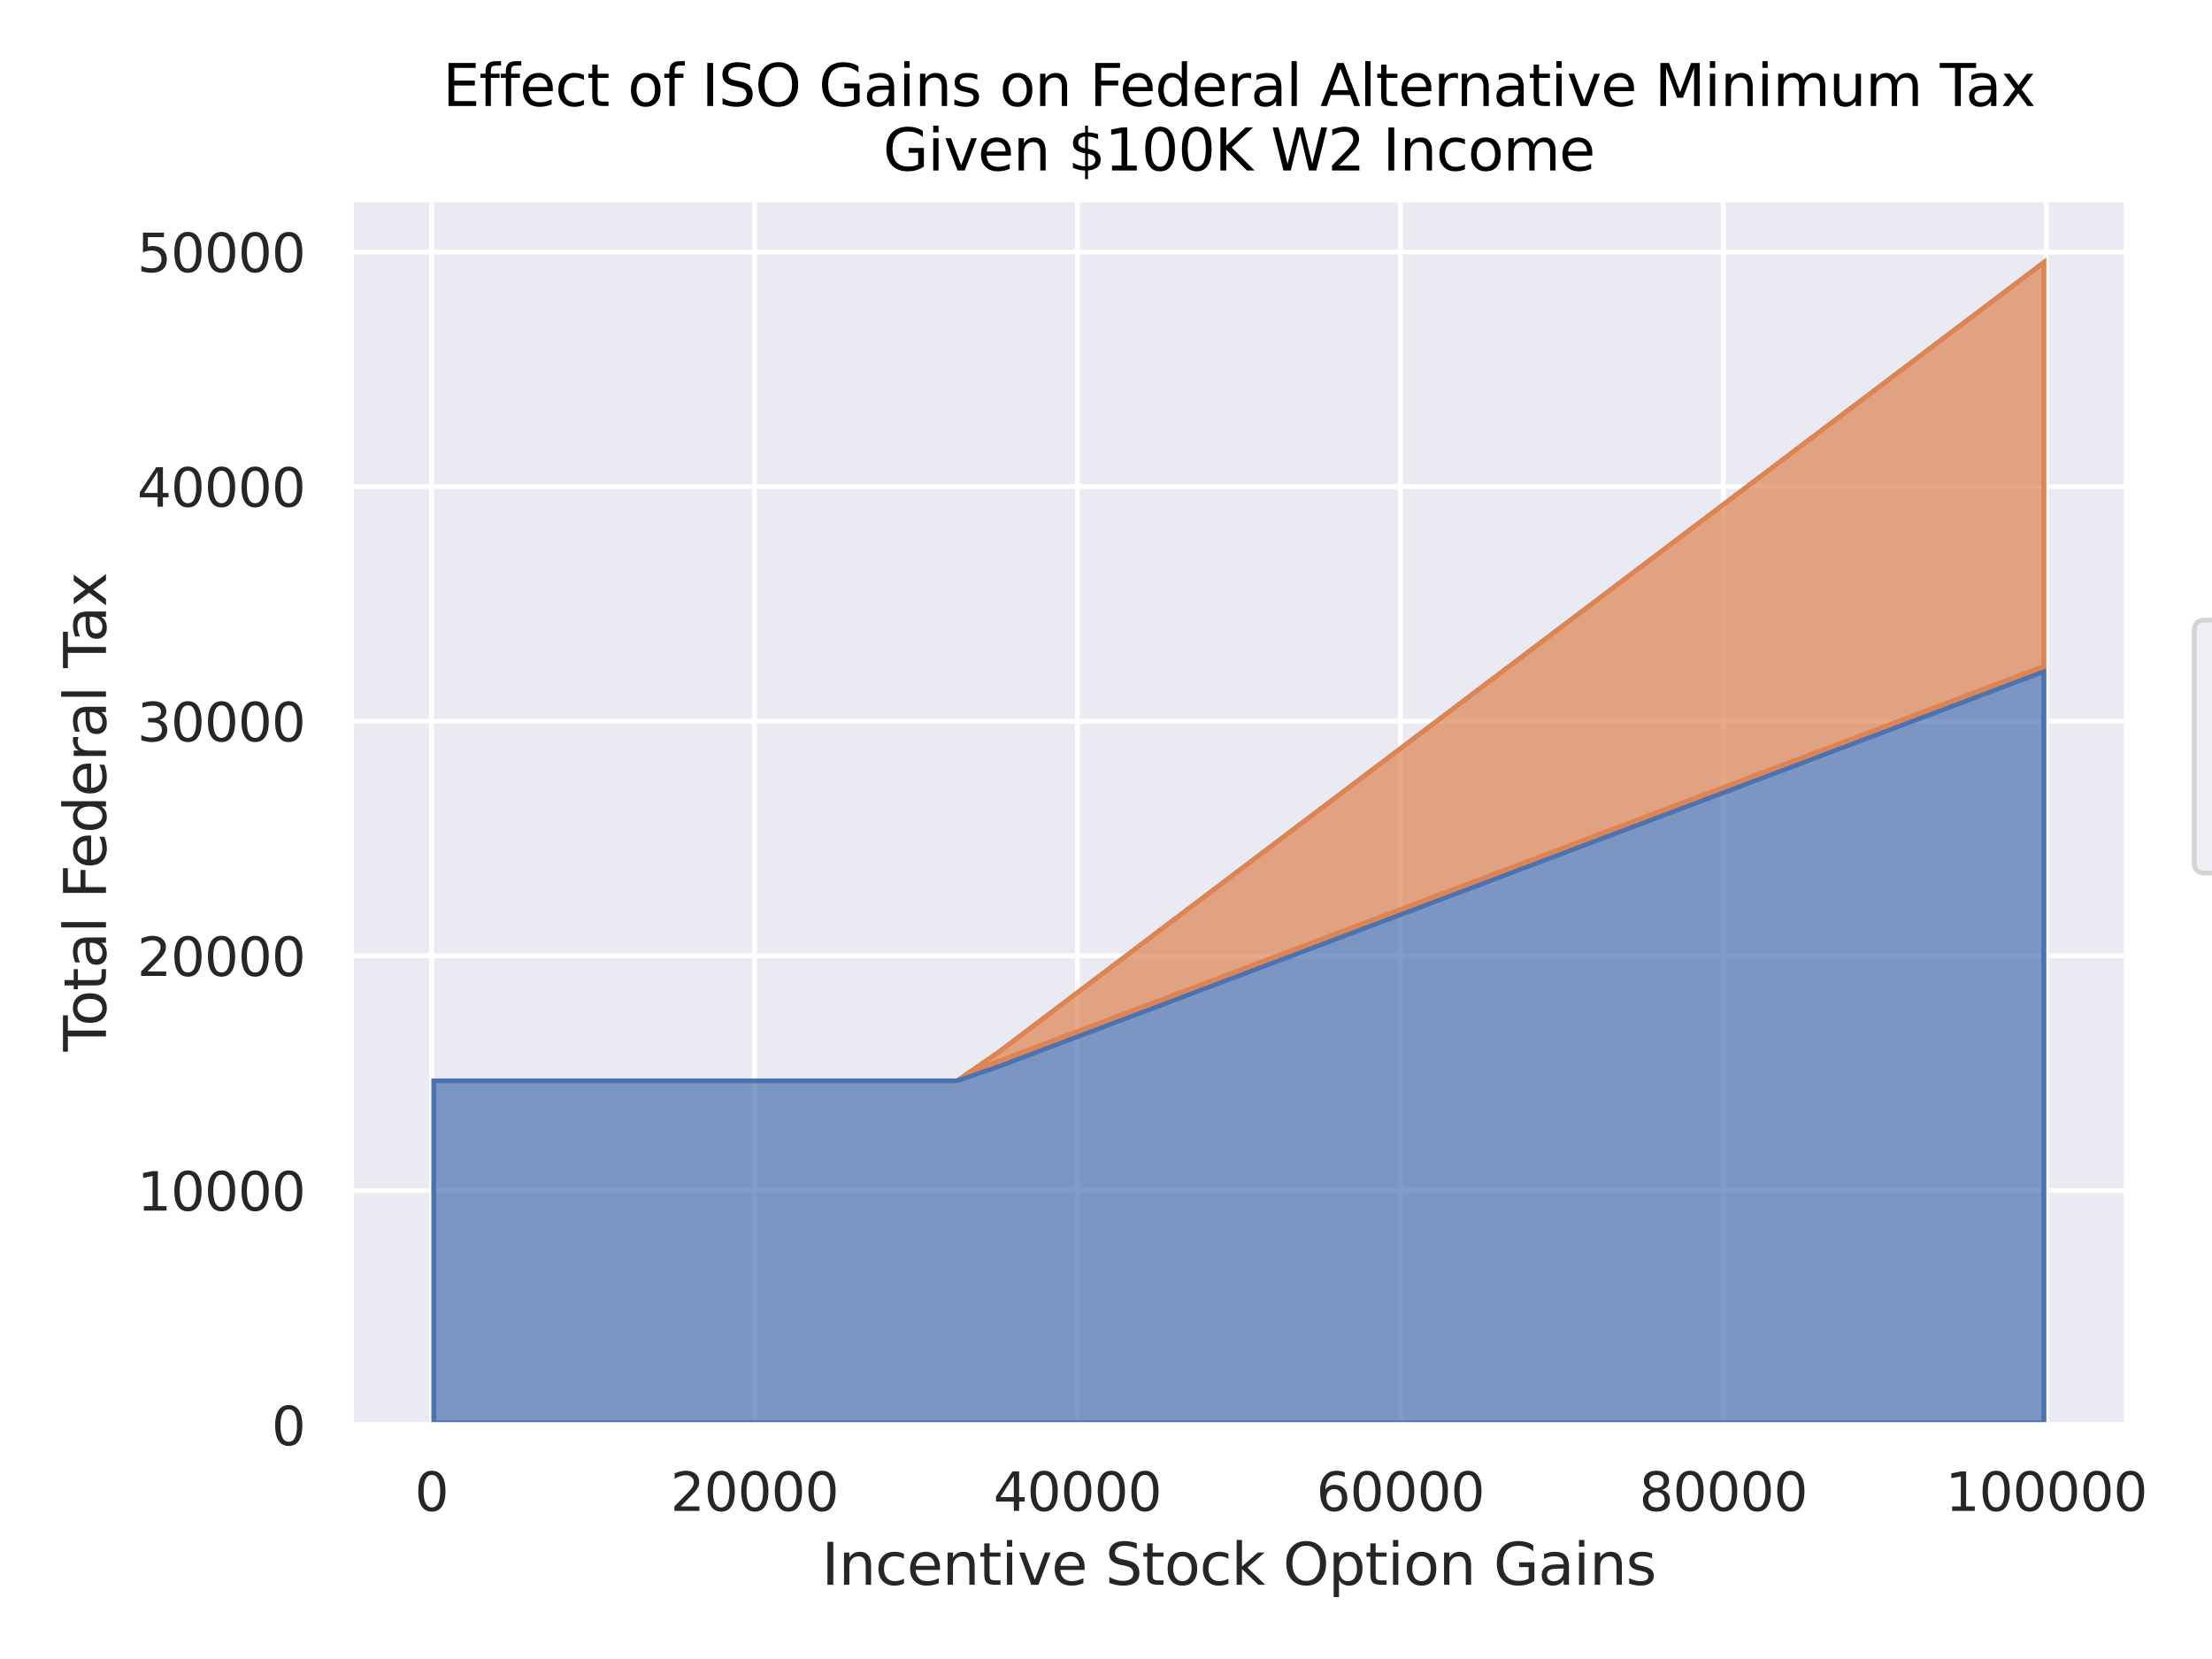 <?xml version="1.0" encoding="utf-8" standalone="no"?>
<!DOCTYPE svg PUBLIC "-//W3C//DTD SVG 1.1//EN"
  "http://www.w3.org/Graphics/SVG/1.1/DTD/svg11.dtd">
<svg xmlns:xlink="http://www.w3.org/1999/xlink" width="460.8pt" height="345.6pt" viewBox="0 0 460.8 345.6" xmlns="http://www.w3.org/2000/svg" version="1.1">
 <defs>
  <style type="text/css">*{stroke-linejoin: round; stroke-linecap: butt}</style>
 </defs>
 <g id="figure_1">
  <g id="patch_1">
   <path d="M 0 345.6
L 460.8 345.6
L 460.8 0
L 0 0
z
" style="fill: #ffffff"/>
  </g>
  <g id="axes_1">
   <g id="patch_2">
    <path d="M 73.067 296.88
L 443.076 296.88
L 443.076 41.516
L 73.067 41.516
z
" style="fill: #eaeaf2"/>
   </g>
   <g id="matplotlib.axis_1">
    <g id="xtick_1">
     <g id="line2d_1">
      <path d="M 89.886 296.88
L 89.886 41.516
" clip-path="url(#pfb41fd7ab4)" style="fill: none; stroke: #ffffff; stroke-linecap: round"/>
     </g>
     <g id="text_1">
      <!-- 0 -->
      <g style="fill: #262626" transform="translate(86.387 314.739) scale(0.11 -0.11)">
       <defs>
        <path id="DejaVuSans-30" d="M 2034 4250
Q 1547 4250 1301 3770
Q 1056 3291 1056 2328
Q 1056 1369 1301 889
Q 1547 409 2034 409
Q 2525 409 2770 889
Q 3016 1369 3016 2328
Q 3016 3291 2770 3770
Q 2525 4250 2034 4250
z
M 2034 4750
Q 2819 4750 3233 4129
Q 3647 3509 3647 2328
Q 3647 1150 3233 529
Q 2819 -91 2034 -91
Q 1250 -91 836 529
Q 422 1150 422 2328
Q 422 3509 836 4129
Q 1250 4750 2034 4750
z
" transform="scale(0.016)"/>
       </defs>
       <use xlink:href="#DejaVuSans-30"/>
      </g>
     </g>
    </g>
    <g id="xtick_2">
     <g id="line2d_2">
      <path d="M 157.16 296.88
L 157.16 41.516
" clip-path="url(#pfb41fd7ab4)" style="fill: none; stroke: #ffffff; stroke-linecap: round"/>
     </g>
     <g id="text_2">
      <!-- 20000 -->
      <g style="fill: #262626" transform="translate(139.664 314.739) scale(0.11 -0.11)">
       <defs>
        <path id="DejaVuSans-32" d="M 1228 531
L 3431 531
L 3431 0
L 469 0
L 469 531
Q 828 903 1448 1529
Q 2069 2156 2228 2338
Q 2531 2678 2651 2914
Q 2772 3150 2772 3378
Q 2772 3750 2511 3984
Q 2250 4219 1831 4219
Q 1534 4219 1204 4116
Q 875 4013 500 3803
L 500 4441
Q 881 4594 1212 4672
Q 1544 4750 1819 4750
Q 2544 4750 2975 4387
Q 3406 4025 3406 3419
Q 3406 3131 3298 2873
Q 3191 2616 2906 2266
Q 2828 2175 2409 1742
Q 1991 1309 1228 531
z
" transform="scale(0.016)"/>
       </defs>
       <use xlink:href="#DejaVuSans-32"/>
       <use xlink:href="#DejaVuSans-30" x="63.623"/>
       <use xlink:href="#DejaVuSans-30" x="127.246"/>
       <use xlink:href="#DejaVuSans-30" x="190.869"/>
       <use xlink:href="#DejaVuSans-30" x="254.492"/>
      </g>
     </g>
    </g>
    <g id="xtick_3">
     <g id="line2d_3">
      <path d="M 224.435 296.88
L 224.435 41.516
" clip-path="url(#pfb41fd7ab4)" style="fill: none; stroke: #ffffff; stroke-linecap: round"/>
     </g>
     <g id="text_3">
      <!-- 40000 -->
      <g style="fill: #262626" transform="translate(206.938 314.739) scale(0.11 -0.11)">
       <defs>
        <path id="DejaVuSans-34" d="M 2419 4116
L 825 1625
L 2419 1625
L 2419 4116
z
M 2253 4666
L 3047 4666
L 3047 1625
L 3713 1625
L 3713 1100
L 3047 1100
L 3047 0
L 2419 0
L 2419 1100
L 313 1100
L 313 1709
L 2253 4666
z
" transform="scale(0.016)"/>
       </defs>
       <use xlink:href="#DejaVuSans-34"/>
       <use xlink:href="#DejaVuSans-30" x="63.623"/>
       <use xlink:href="#DejaVuSans-30" x="127.246"/>
       <use xlink:href="#DejaVuSans-30" x="190.869"/>
       <use xlink:href="#DejaVuSans-30" x="254.492"/>
      </g>
     </g>
    </g>
    <g id="xtick_4">
     <g id="line2d_4">
      <path d="M 291.709 296.88
L 291.709 41.516
" clip-path="url(#pfb41fd7ab4)" style="fill: none; stroke: #ffffff; stroke-linecap: round"/>
     </g>
     <g id="text_4">
      <!-- 60000 -->
      <g style="fill: #262626" transform="translate(274.212 314.739) scale(0.11 -0.11)">
       <defs>
        <path id="DejaVuSans-36" d="M 2113 2584
Q 1688 2584 1439 2293
Q 1191 2003 1191 1497
Q 1191 994 1439 701
Q 1688 409 2113 409
Q 2538 409 2786 701
Q 3034 994 3034 1497
Q 3034 2003 2786 2293
Q 2538 2584 2113 2584
z
M 3366 4563
L 3366 3988
Q 3128 4100 2886 4159
Q 2644 4219 2406 4219
Q 1781 4219 1451 3797
Q 1122 3375 1075 2522
Q 1259 2794 1537 2939
Q 1816 3084 2150 3084
Q 2853 3084 3261 2657
Q 3669 2231 3669 1497
Q 3669 778 3244 343
Q 2819 -91 2113 -91
Q 1303 -91 875 529
Q 447 1150 447 2328
Q 447 3434 972 4092
Q 1497 4750 2381 4750
Q 2619 4750 2861 4703
Q 3103 4656 3366 4563
z
" transform="scale(0.016)"/>
       </defs>
       <use xlink:href="#DejaVuSans-36"/>
       <use xlink:href="#DejaVuSans-30" x="63.623"/>
       <use xlink:href="#DejaVuSans-30" x="127.246"/>
       <use xlink:href="#DejaVuSans-30" x="190.869"/>
       <use xlink:href="#DejaVuSans-30" x="254.492"/>
      </g>
     </g>
    </g>
    <g id="xtick_5">
     <g id="line2d_5">
      <path d="M 358.984 296.88
L 358.984 41.516
" clip-path="url(#pfb41fd7ab4)" style="fill: none; stroke: #ffffff; stroke-linecap: round"/>
     </g>
     <g id="text_5">
      <!-- 80000 -->
      <g style="fill: #262626" transform="translate(341.487 314.739) scale(0.11 -0.11)">
       <defs>
        <path id="DejaVuSans-38" d="M 2034 2216
Q 1584 2216 1326 1975
Q 1069 1734 1069 1313
Q 1069 891 1326 650
Q 1584 409 2034 409
Q 2484 409 2743 651
Q 3003 894 3003 1313
Q 3003 1734 2745 1975
Q 2488 2216 2034 2216
z
M 1403 2484
Q 997 2584 770 2862
Q 544 3141 544 3541
Q 544 4100 942 4425
Q 1341 4750 2034 4750
Q 2731 4750 3128 4425
Q 3525 4100 3525 3541
Q 3525 3141 3298 2862
Q 3072 2584 2669 2484
Q 3125 2378 3379 2068
Q 3634 1759 3634 1313
Q 3634 634 3220 271
Q 2806 -91 2034 -91
Q 1263 -91 848 271
Q 434 634 434 1313
Q 434 1759 690 2068
Q 947 2378 1403 2484
z
M 1172 3481
Q 1172 3119 1398 2916
Q 1625 2713 2034 2713
Q 2441 2713 2670 2916
Q 2900 3119 2900 3481
Q 2900 3844 2670 4047
Q 2441 4250 2034 4250
Q 1625 4250 1398 4047
Q 1172 3844 1172 3481
z
" transform="scale(0.016)"/>
       </defs>
       <use xlink:href="#DejaVuSans-38"/>
       <use xlink:href="#DejaVuSans-30" x="63.623"/>
       <use xlink:href="#DejaVuSans-30" x="127.246"/>
       <use xlink:href="#DejaVuSans-30" x="190.869"/>
       <use xlink:href="#DejaVuSans-30" x="254.492"/>
      </g>
     </g>
    </g>
    <g id="xtick_6">
     <g id="line2d_6">
      <path d="M 426.258 296.88
L 426.258 41.516
" clip-path="url(#pfb41fd7ab4)" style="fill: none; stroke: #ffffff; stroke-linecap: round"/>
     </g>
     <g id="text_6">
      <!-- 100000 -->
      <g style="fill: #262626" transform="translate(405.262 314.739) scale(0.11 -0.11)">
       <defs>
        <path id="DejaVuSans-31" d="M 794 531
L 1825 531
L 1825 4091
L 703 3866
L 703 4441
L 1819 4666
L 2450 4666
L 2450 531
L 3481 531
L 3481 0
L 794 0
L 794 531
z
" transform="scale(0.016)"/>
       </defs>
       <use xlink:href="#DejaVuSans-31"/>
       <use xlink:href="#DejaVuSans-30" x="63.623"/>
       <use xlink:href="#DejaVuSans-30" x="127.246"/>
       <use xlink:href="#DejaVuSans-30" x="190.869"/>
       <use xlink:href="#DejaVuSans-30" x="254.492"/>
       <use xlink:href="#DejaVuSans-30" x="318.115"/>
      </g>
     </g>
    </g>
    <g id="text_7">
     <!-- Incentive Stock Option Gains -->
     <g style="fill: #262626" transform="translate(171.171 330.144) scale(0.12 -0.12)">
      <defs>
       <path id="DejaVuSans-49" d="M 628 4666
L 1259 4666
L 1259 0
L 628 0
L 628 4666
z
" transform="scale(0.016)"/>
       <path id="DejaVuSans-6e" d="M 3513 2113
L 3513 0
L 2938 0
L 2938 2094
Q 2938 2591 2744 2837
Q 2550 3084 2163 3084
Q 1697 3084 1428 2787
Q 1159 2491 1159 1978
L 1159 0
L 581 0
L 581 3500
L 1159 3500
L 1159 2956
Q 1366 3272 1645 3428
Q 1925 3584 2291 3584
Q 2894 3584 3203 3211
Q 3513 2838 3513 2113
z
" transform="scale(0.016)"/>
       <path id="DejaVuSans-63" d="M 3122 3366
L 3122 2828
Q 2878 2963 2633 3030
Q 2388 3097 2138 3097
Q 1578 3097 1268 2742
Q 959 2388 959 1747
Q 959 1106 1268 751
Q 1578 397 2138 397
Q 2388 397 2633 464
Q 2878 531 3122 666
L 3122 134
Q 2881 22 2623 -34
Q 2366 -91 2075 -91
Q 1284 -91 818 406
Q 353 903 353 1747
Q 353 2603 823 3093
Q 1294 3584 2113 3584
Q 2378 3584 2631 3529
Q 2884 3475 3122 3366
z
" transform="scale(0.016)"/>
       <path id="DejaVuSans-65" d="M 3597 1894
L 3597 1613
L 953 1613
Q 991 1019 1311 708
Q 1631 397 2203 397
Q 2534 397 2845 478
Q 3156 559 3463 722
L 3463 178
Q 3153 47 2828 -22
Q 2503 -91 2169 -91
Q 1331 -91 842 396
Q 353 884 353 1716
Q 353 2575 817 3079
Q 1281 3584 2069 3584
Q 2775 3584 3186 3129
Q 3597 2675 3597 1894
z
M 3022 2063
Q 3016 2534 2758 2815
Q 2500 3097 2075 3097
Q 1594 3097 1305 2825
Q 1016 2553 972 2059
L 3022 2063
z
" transform="scale(0.016)"/>
       <path id="DejaVuSans-74" d="M 1172 4494
L 1172 3500
L 2356 3500
L 2356 3053
L 1172 3053
L 1172 1153
Q 1172 725 1289 603
Q 1406 481 1766 481
L 2356 481
L 2356 0
L 1766 0
Q 1100 0 847 248
Q 594 497 594 1153
L 594 3053
L 172 3053
L 172 3500
L 594 3500
L 594 4494
L 1172 4494
z
" transform="scale(0.016)"/>
       <path id="DejaVuSans-69" d="M 603 3500
L 1178 3500
L 1178 0
L 603 0
L 603 3500
z
M 603 4863
L 1178 4863
L 1178 4134
L 603 4134
L 603 4863
z
" transform="scale(0.016)"/>
       <path id="DejaVuSans-76" d="M 191 3500
L 800 3500
L 1894 563
L 2988 3500
L 3597 3500
L 2284 0
L 1503 0
L 191 3500
z
" transform="scale(0.016)"/>
       <path id="DejaVuSans-20" transform="scale(0.016)"/>
       <path id="DejaVuSans-53" d="M 3425 4513
L 3425 3897
Q 3066 4069 2747 4153
Q 2428 4238 2131 4238
Q 1616 4238 1336 4038
Q 1056 3838 1056 3469
Q 1056 3159 1242 3001
Q 1428 2844 1947 2747
L 2328 2669
Q 3034 2534 3370 2195
Q 3706 1856 3706 1288
Q 3706 609 3251 259
Q 2797 -91 1919 -91
Q 1588 -91 1214 -16
Q 841 59 441 206
L 441 856
Q 825 641 1194 531
Q 1563 422 1919 422
Q 2459 422 2753 634
Q 3047 847 3047 1241
Q 3047 1584 2836 1778
Q 2625 1972 2144 2069
L 1759 2144
Q 1053 2284 737 2584
Q 422 2884 422 3419
Q 422 4038 858 4394
Q 1294 4750 2059 4750
Q 2388 4750 2728 4690
Q 3069 4631 3425 4513
z
" transform="scale(0.016)"/>
       <path id="DejaVuSans-6f" d="M 1959 3097
Q 1497 3097 1228 2736
Q 959 2375 959 1747
Q 959 1119 1226 758
Q 1494 397 1959 397
Q 2419 397 2687 759
Q 2956 1122 2956 1747
Q 2956 2369 2687 2733
Q 2419 3097 1959 3097
z
M 1959 3584
Q 2709 3584 3137 3096
Q 3566 2609 3566 1747
Q 3566 888 3137 398
Q 2709 -91 1959 -91
Q 1206 -91 779 398
Q 353 888 353 1747
Q 353 2609 779 3096
Q 1206 3584 1959 3584
z
" transform="scale(0.016)"/>
       <path id="DejaVuSans-6b" d="M 581 4863
L 1159 4863
L 1159 1991
L 2875 3500
L 3609 3500
L 1753 1863
L 3688 0
L 2938 0
L 1159 1709
L 1159 0
L 581 0
L 581 4863
z
" transform="scale(0.016)"/>
       <path id="DejaVuSans-4f" d="M 2522 4238
Q 1834 4238 1429 3725
Q 1025 3213 1025 2328
Q 1025 1447 1429 934
Q 1834 422 2522 422
Q 3209 422 3611 934
Q 4013 1447 4013 2328
Q 4013 3213 3611 3725
Q 3209 4238 2522 4238
z
M 2522 4750
Q 3503 4750 4090 4092
Q 4678 3434 4678 2328
Q 4678 1225 4090 567
Q 3503 -91 2522 -91
Q 1538 -91 948 565
Q 359 1222 359 2328
Q 359 3434 948 4092
Q 1538 4750 2522 4750
z
" transform="scale(0.016)"/>
       <path id="DejaVuSans-70" d="M 1159 525
L 1159 -1331
L 581 -1331
L 581 3500
L 1159 3500
L 1159 2969
Q 1341 3281 1617 3432
Q 1894 3584 2278 3584
Q 2916 3584 3314 3078
Q 3713 2572 3713 1747
Q 3713 922 3314 415
Q 2916 -91 2278 -91
Q 1894 -91 1617 61
Q 1341 213 1159 525
z
M 3116 1747
Q 3116 2381 2855 2742
Q 2594 3103 2138 3103
Q 1681 3103 1420 2742
Q 1159 2381 1159 1747
Q 1159 1113 1420 752
Q 1681 391 2138 391
Q 2594 391 2855 752
Q 3116 1113 3116 1747
z
" transform="scale(0.016)"/>
       <path id="DejaVuSans-47" d="M 3809 666
L 3809 1919
L 2778 1919
L 2778 2438
L 4434 2438
L 4434 434
Q 4069 175 3628 42
Q 3188 -91 2688 -91
Q 1594 -91 976 548
Q 359 1188 359 2328
Q 359 3472 976 4111
Q 1594 4750 2688 4750
Q 3144 4750 3555 4637
Q 3966 4525 4313 4306
L 4313 3634
Q 3963 3931 3569 4081
Q 3175 4231 2741 4231
Q 1884 4231 1454 3753
Q 1025 3275 1025 2328
Q 1025 1384 1454 906
Q 1884 428 2741 428
Q 3075 428 3337 486
Q 3600 544 3809 666
z
" transform="scale(0.016)"/>
       <path id="DejaVuSans-61" d="M 2194 1759
Q 1497 1759 1228 1600
Q 959 1441 959 1056
Q 959 750 1161 570
Q 1363 391 1709 391
Q 2188 391 2477 730
Q 2766 1069 2766 1631
L 2766 1759
L 2194 1759
z
M 3341 1997
L 3341 0
L 2766 0
L 2766 531
Q 2569 213 2275 61
Q 1981 -91 1556 -91
Q 1019 -91 701 211
Q 384 513 384 1019
Q 384 1609 779 1909
Q 1175 2209 1959 2209
L 2766 2209
L 2766 2266
Q 2766 2663 2505 2880
Q 2244 3097 1772 3097
Q 1472 3097 1187 3025
Q 903 2953 641 2809
L 641 3341
Q 956 3463 1253 3523
Q 1550 3584 1831 3584
Q 2591 3584 2966 3190
Q 3341 2797 3341 1997
z
" transform="scale(0.016)"/>
       <path id="DejaVuSans-73" d="M 2834 3397
L 2834 2853
Q 2591 2978 2328 3040
Q 2066 3103 1784 3103
Q 1356 3103 1142 2972
Q 928 2841 928 2578
Q 928 2378 1081 2264
Q 1234 2150 1697 2047
L 1894 2003
Q 2506 1872 2764 1633
Q 3022 1394 3022 966
Q 3022 478 2636 193
Q 2250 -91 1575 -91
Q 1294 -91 989 -36
Q 684 19 347 128
L 347 722
Q 666 556 975 473
Q 1284 391 1588 391
Q 1994 391 2212 530
Q 2431 669 2431 922
Q 2431 1156 2273 1281
Q 2116 1406 1581 1522
L 1381 1569
Q 847 1681 609 1914
Q 372 2147 372 2553
Q 372 3047 722 3315
Q 1072 3584 1716 3584
Q 2034 3584 2315 3537
Q 2597 3491 2834 3397
z
" transform="scale(0.016)"/>
      </defs>
      <use xlink:href="#DejaVuSans-49"/>
      <use xlink:href="#DejaVuSans-6e" x="29.492"/>
      <use xlink:href="#DejaVuSans-63" x="92.871"/>
      <use xlink:href="#DejaVuSans-65" x="147.852"/>
      <use xlink:href="#DejaVuSans-6e" x="209.375"/>
      <use xlink:href="#DejaVuSans-74" x="272.754"/>
      <use xlink:href="#DejaVuSans-69" x="311.963"/>
      <use xlink:href="#DejaVuSans-76" x="339.746"/>
      <use xlink:href="#DejaVuSans-65" x="398.926"/>
      <use xlink:href="#DejaVuSans-20" x="460.449"/>
      <use xlink:href="#DejaVuSans-53" x="492.236"/>
      <use xlink:href="#DejaVuSans-74" x="555.713"/>
      <use xlink:href="#DejaVuSans-6f" x="594.922"/>
      <use xlink:href="#DejaVuSans-63" x="656.104"/>
      <use xlink:href="#DejaVuSans-6b" x="711.084"/>
      <use xlink:href="#DejaVuSans-20" x="768.994"/>
      <use xlink:href="#DejaVuSans-4f" x="800.781"/>
      <use xlink:href="#DejaVuSans-70" x="879.492"/>
      <use xlink:href="#DejaVuSans-74" x="942.969"/>
      <use xlink:href="#DejaVuSans-69" x="982.178"/>
      <use xlink:href="#DejaVuSans-6f" x="1009.961"/>
      <use xlink:href="#DejaVuSans-6e" x="1071.143"/>
      <use xlink:href="#DejaVuSans-20" x="1134.521"/>
      <use xlink:href="#DejaVuSans-47" x="1166.309"/>
      <use xlink:href="#DejaVuSans-61" x="1243.799"/>
      <use xlink:href="#DejaVuSans-69" x="1305.078"/>
      <use xlink:href="#DejaVuSans-6e" x="1332.861"/>
      <use xlink:href="#DejaVuSans-73" x="1396.24"/>
     </g>
    </g>
   </g>
   <g id="matplotlib.axis_2">
    <g id="ytick_1">
     <g id="line2d_7">
      <path d="M 73.067 296.88
L 443.076 296.88
" clip-path="url(#pfb41fd7ab4)" style="fill: none; stroke: #ffffff; stroke-linecap: round"/>
     </g>
     <g id="text_8">
      <!-- 0 -->
      <g style="fill: #262626" transform="translate(56.569 301.059) scale(0.11 -0.11)">
       <use xlink:href="#DejaVuSans-30"/>
      </g>
     </g>
    </g>
    <g id="ytick_2">
     <g id="line2d_8">
      <path d="M 73.067 248.003
L 443.076 248.003
" clip-path="url(#pfb41fd7ab4)" style="fill: none; stroke: #ffffff; stroke-linecap: round"/>
     </g>
     <g id="text_9">
      <!-- 10000 -->
      <g style="fill: #262626" transform="translate(28.574 252.182) scale(0.11 -0.11)">
       <use xlink:href="#DejaVuSans-31"/>
       <use xlink:href="#DejaVuSans-30" x="63.623"/>
       <use xlink:href="#DejaVuSans-30" x="127.246"/>
       <use xlink:href="#DejaVuSans-30" x="190.869"/>
       <use xlink:href="#DejaVuSans-30" x="254.492"/>
      </g>
     </g>
    </g>
    <g id="ytick_3">
     <g id="line2d_9">
      <path d="M 73.067 199.125
L 443.076 199.125
" clip-path="url(#pfb41fd7ab4)" style="fill: none; stroke: #ffffff; stroke-linecap: round"/>
     </g>
     <g id="text_10">
      <!-- 20000 -->
      <g style="fill: #262626" transform="translate(28.574 203.304) scale(0.11 -0.11)">
       <use xlink:href="#DejaVuSans-32"/>
       <use xlink:href="#DejaVuSans-30" x="63.623"/>
       <use xlink:href="#DejaVuSans-30" x="127.246"/>
       <use xlink:href="#DejaVuSans-30" x="190.869"/>
       <use xlink:href="#DejaVuSans-30" x="254.492"/>
      </g>
     </g>
    </g>
    <g id="ytick_4">
     <g id="line2d_10">
      <path d="M 73.067 150.248
L 443.076 150.248
" clip-path="url(#pfb41fd7ab4)" style="fill: none; stroke: #ffffff; stroke-linecap: round"/>
     </g>
     <g id="text_11">
      <!-- 30000 -->
      <g style="fill: #262626" transform="translate(28.574 154.427) scale(0.11 -0.11)">
       <defs>
        <path id="DejaVuSans-33" d="M 2597 2516
Q 3050 2419 3304 2112
Q 3559 1806 3559 1356
Q 3559 666 3084 287
Q 2609 -91 1734 -91
Q 1441 -91 1130 -33
Q 819 25 488 141
L 488 750
Q 750 597 1062 519
Q 1375 441 1716 441
Q 2309 441 2620 675
Q 2931 909 2931 1356
Q 2931 1769 2642 2001
Q 2353 2234 1838 2234
L 1294 2234
L 1294 2753
L 1863 2753
Q 2328 2753 2575 2939
Q 2822 3125 2822 3475
Q 2822 3834 2567 4026
Q 2313 4219 1838 4219
Q 1578 4219 1281 4162
Q 984 4106 628 3988
L 628 4550
Q 988 4650 1302 4700
Q 1616 4750 1894 4750
Q 2613 4750 3031 4423
Q 3450 4097 3450 3541
Q 3450 3153 3228 2886
Q 3006 2619 2597 2516
z
" transform="scale(0.016)"/>
       </defs>
       <use xlink:href="#DejaVuSans-33"/>
       <use xlink:href="#DejaVuSans-30" x="63.623"/>
       <use xlink:href="#DejaVuSans-30" x="127.246"/>
       <use xlink:href="#DejaVuSans-30" x="190.869"/>
       <use xlink:href="#DejaVuSans-30" x="254.492"/>
      </g>
     </g>
    </g>
    <g id="ytick_5">
     <g id="line2d_11">
      <path d="M 73.067 101.37
L 443.076 101.37
" clip-path="url(#pfb41fd7ab4)" style="fill: none; stroke: #ffffff; stroke-linecap: round"/>
     </g>
     <g id="text_12">
      <!-- 40000 -->
      <g style="fill: #262626" transform="translate(28.574 105.55) scale(0.11 -0.11)">
       <use xlink:href="#DejaVuSans-34"/>
       <use xlink:href="#DejaVuSans-30" x="63.623"/>
       <use xlink:href="#DejaVuSans-30" x="127.246"/>
       <use xlink:href="#DejaVuSans-30" x="190.869"/>
       <use xlink:href="#DejaVuSans-30" x="254.492"/>
      </g>
     </g>
    </g>
    <g id="ytick_6">
     <g id="line2d_12">
      <path d="M 73.067 52.493
L 443.076 52.493
" clip-path="url(#pfb41fd7ab4)" style="fill: none; stroke: #ffffff; stroke-linecap: round"/>
     </g>
     <g id="text_13">
      <!-- 50000 -->
      <g style="fill: #262626" transform="translate(28.574 56.672) scale(0.11 -0.11)">
       <defs>
        <path id="DejaVuSans-35" d="M 691 4666
L 3169 4666
L 3169 4134
L 1269 4134
L 1269 2991
Q 1406 3038 1543 3061
Q 1681 3084 1819 3084
Q 2600 3084 3056 2656
Q 3513 2228 3513 1497
Q 3513 744 3044 326
Q 2575 -91 1722 -91
Q 1428 -91 1123 -41
Q 819 9 494 109
L 494 744
Q 775 591 1075 516
Q 1375 441 1709 441
Q 2250 441 2565 725
Q 2881 1009 2881 1497
Q 2881 1984 2565 2268
Q 2250 2553 1709 2553
Q 1456 2553 1204 2497
Q 953 2441 691 2322
L 691 4666
z
" transform="scale(0.016)"/>
       </defs>
       <use xlink:href="#DejaVuSans-35"/>
       <use xlink:href="#DejaVuSans-30" x="63.623"/>
       <use xlink:href="#DejaVuSans-30" x="127.246"/>
       <use xlink:href="#DejaVuSans-30" x="190.869"/>
       <use xlink:href="#DejaVuSans-30" x="254.492"/>
      </g>
     </g>
    </g>
    <g id="text_14">
     <!-- Total Federal Tax -->
     <g style="fill: #262626" transform="translate(22.078 219.05) rotate(-90) scale(0.12 -0.12)">
      <defs>
       <path id="DejaVuSans-54" d="M -19 4666
L 3928 4666
L 3928 4134
L 2272 4134
L 2272 0
L 1638 0
L 1638 4134
L -19 4134
L -19 4666
z
" transform="scale(0.016)"/>
       <path id="DejaVuSans-6c" d="M 603 4863
L 1178 4863
L 1178 0
L 603 0
L 603 4863
z
" transform="scale(0.016)"/>
       <path id="DejaVuSans-46" d="M 628 4666
L 3309 4666
L 3309 4134
L 1259 4134
L 1259 2759
L 3109 2759
L 3109 2228
L 1259 2228
L 1259 0
L 628 0
L 628 4666
z
" transform="scale(0.016)"/>
       <path id="DejaVuSans-64" d="M 2906 2969
L 2906 4863
L 3481 4863
L 3481 0
L 2906 0
L 2906 525
Q 2725 213 2448 61
Q 2172 -91 1784 -91
Q 1150 -91 751 415
Q 353 922 353 1747
Q 353 2572 751 3078
Q 1150 3584 1784 3584
Q 2172 3584 2448 3432
Q 2725 3281 2906 2969
z
M 947 1747
Q 947 1113 1208 752
Q 1469 391 1925 391
Q 2381 391 2643 752
Q 2906 1113 2906 1747
Q 2906 2381 2643 2742
Q 2381 3103 1925 3103
Q 1469 3103 1208 2742
Q 947 2381 947 1747
z
" transform="scale(0.016)"/>
       <path id="DejaVuSans-72" d="M 2631 2963
Q 2534 3019 2420 3045
Q 2306 3072 2169 3072
Q 1681 3072 1420 2755
Q 1159 2438 1159 1844
L 1159 0
L 581 0
L 581 3500
L 1159 3500
L 1159 2956
Q 1341 3275 1631 3429
Q 1922 3584 2338 3584
Q 2397 3584 2469 3576
Q 2541 3569 2628 3553
L 2631 2963
z
" transform="scale(0.016)"/>
       <path id="DejaVuSans-78" d="M 3513 3500
L 2247 1797
L 3578 0
L 2900 0
L 1881 1375
L 863 0
L 184 0
L 1544 1831
L 300 3500
L 978 3500
L 1906 2253
L 2834 3500
L 3513 3500
z
" transform="scale(0.016)"/>
      </defs>
      <use xlink:href="#DejaVuSans-54"/>
      <use xlink:href="#DejaVuSans-6f" x="44.084"/>
      <use xlink:href="#DejaVuSans-74" x="105.266"/>
      <use xlink:href="#DejaVuSans-61" x="144.475"/>
      <use xlink:href="#DejaVuSans-6c" x="205.754"/>
      <use xlink:href="#DejaVuSans-20" x="233.537"/>
      <use xlink:href="#DejaVuSans-46" x="265.324"/>
      <use xlink:href="#DejaVuSans-65" x="317.344"/>
      <use xlink:href="#DejaVuSans-64" x="378.867"/>
      <use xlink:href="#DejaVuSans-65" x="442.344"/>
      <use xlink:href="#DejaVuSans-72" x="503.867"/>
      <use xlink:href="#DejaVuSans-61" x="544.98"/>
      <use xlink:href="#DejaVuSans-6c" x="606.26"/>
      <use xlink:href="#DejaVuSans-20" x="634.043"/>
      <use xlink:href="#DejaVuSans-54" x="665.83"/>
      <use xlink:href="#DejaVuSans-61" x="710.414"/>
      <use xlink:href="#DejaVuSans-78" x="771.693"/>
     </g>
    </g>
   </g>
   <g id="patch_3">
    <path d="M 89.886 296.88
L 98.295 296.88
L 106.705 296.88
L 115.114 296.88
L 123.523 296.88
L 131.933 296.88
L 140.342 296.88
L 148.751 296.88
L 157.16 296.88
L 165.57 296.88
L 173.979 296.88
L 182.388 296.88
L 190.798 296.88
L 199.207 296.88
L 207.616 296.88
L 216.026 296.88
L 224.435 296.88
L 232.844 296.88
L 241.253 296.88
L 249.663 296.88
L 258.072 296.88
L 266.481 296.88
L 274.891 296.88
L 283.3 296.88
L 291.709 296.88
L 300.118 296.88
L 308.528 296.88
L 316.937 296.88
L 325.346 296.88
L 333.756 296.88
L 342.165 296.88
L 350.574 296.88
L 358.984 296.88
L 367.393 296.88
L 375.802 296.88
L 384.211 296.88
L 392.621 296.88
L 401.03 296.88
L 409.439 296.88
L 417.849 296.88
L 426.258 296.88
L 426.258 139.172
L 417.849 142.349
L 409.439 145.526
L 401.03 148.703
L 392.621 151.88
L 384.211 155.057
L 375.802 158.234
L 367.393 161.411
L 358.984 164.589
L 350.574 167.766
L 342.165 170.943
L 333.756 174.12
L 325.346 177.297
L 316.937 180.474
L 308.528 183.651
L 300.118 186.828
L 291.709 190.005
L 283.3 193.182
L 274.891 196.359
L 266.481 199.536
L 258.072 202.713
L 249.663 205.89
L 241.253 209.067
L 232.844 212.244
L 224.435 215.421
L 216.026 218.598
L 207.616 221.775
L 199.207 224.669
L 190.798 224.669
L 182.388 224.669
L 173.979 224.669
L 165.57 224.669
L 157.16 224.669
L 148.751 224.669
L 140.342 224.669
L 131.933 224.669
L 123.523 224.669
L 115.114 224.669
L 106.705 224.669
L 98.295 224.669
L 89.886 224.669
z
" clip-path="url(#p0ddf25a360)" style="fill: #4c72b0; fill-opacity: 0.7; stroke: #4c72b0; stroke-width: 2; stroke-linejoin: miter"/>
   </g>
   <g id="patch_4">
    <path d="M 89.886 224.669
L 98.295 224.669
L 106.705 224.669
L 115.114 224.669
L 123.523 224.669
L 131.933 224.669
L 140.342 224.669
L 148.751 224.669
L 157.16 224.669
L 165.57 224.669
L 173.979 224.669
L 182.388 224.669
L 190.798 224.669
L 199.207 224.669
L 207.616 221.775
L 216.026 218.598
L 224.435 215.421
L 232.844 212.244
L 241.253 209.067
L 249.663 205.89
L 258.072 202.713
L 266.481 199.536
L 274.891 196.359
L 283.3 193.182
L 291.709 190.005
L 300.118 186.828
L 308.528 183.651
L 316.937 180.474
L 325.346 177.297
L 333.756 174.12
L 342.165 170.943
L 350.574 167.766
L 358.984 164.589
L 367.393 161.411
L 375.802 158.234
L 384.211 155.057
L 392.621 151.88
L 401.03 148.703
L 409.439 145.526
L 417.849 142.349
L 426.258 139.172
L 426.258 53.676
L 417.849 60.03
L 409.439 66.384
L 401.03 72.738
L 392.621 79.092
L 384.211 85.446
L 375.802 91.8
L 367.393 98.154
L 358.984 104.508
L 350.574 110.862
L 342.165 117.216
L 333.756 123.571
L 325.346 129.925
L 316.937 136.279
L 308.528 142.633
L 300.118 148.987
L 291.709 155.341
L 283.3 161.695
L 274.891 168.049
L 266.481 174.403
L 258.072 180.757
L 249.663 187.111
L 241.253 193.465
L 232.844 199.819
L 224.435 206.173
L 216.026 212.528
L 207.616 218.882
L 199.207 224.669
L 190.798 224.669
L 182.388 224.669
L 173.979 224.669
L 165.57 224.669
L 157.16 224.669
L 148.751 224.669
L 140.342 224.669
L 131.933 224.669
L 123.523 224.669
L 115.114 224.669
L 106.705 224.669
L 98.295 224.669
z
" clip-path="url(#p5bdea104ae)" style="fill: #dd8452; fill-opacity: 0.7; stroke: #dd8452; stroke-width: 2; stroke-linejoin: miter"/>
   </g>
   <g id="patch_5">
    <path d="M 73.067 296.88
L 73.067 41.516
" style="fill: none; stroke: #ffffff; stroke-width: 1.25; stroke-linejoin: miter; stroke-linecap: square"/>
   </g>
   <g id="patch_6">
    <path d="M 443.076 296.88
L 443.076 41.516
" style="fill: none; stroke: #ffffff; stroke-width: 1.25; stroke-linejoin: miter; stroke-linecap: square"/>
   </g>
   <g id="patch_7">
    <path d="M 73.067 296.88
L 443.076 296.88
" style="fill: none; stroke: #ffffff; stroke-width: 1.25; stroke-linejoin: miter; stroke-linecap: square"/>
   </g>
   <g id="patch_8">
    <path d="M 73.067 41.516
L 443.076 41.516
" style="fill: none; stroke: #ffffff; stroke-width: 1.25; stroke-linejoin: miter; stroke-linecap: square"/>
   </g>
   <g id="text_15">
    <!-- Effect of ISO Gains on Federal Alternative Minimum Tax -->
    <g transform="translate(92.228 22.078) scale(0.12 -0.12)">
     <defs>
      <path id="DejaVuSans-45" d="M 628 4666
L 3578 4666
L 3578 4134
L 1259 4134
L 1259 2753
L 3481 2753
L 3481 2222
L 1259 2222
L 1259 531
L 3634 531
L 3634 0
L 628 0
L 628 4666
z
" transform="scale(0.016)"/>
      <path id="DejaVuSans-66" d="M 2375 4863
L 2375 4384
L 1825 4384
Q 1516 4384 1395 4259
Q 1275 4134 1275 3809
L 1275 3500
L 2222 3500
L 2222 3053
L 1275 3053
L 1275 0
L 697 0
L 697 3053
L 147 3053
L 147 3500
L 697 3500
L 697 3744
Q 697 4328 969 4595
Q 1241 4863 1831 4863
L 2375 4863
z
" transform="scale(0.016)"/>
      <path id="DejaVuSans-41" d="M 2188 4044
L 1331 1722
L 3047 1722
L 2188 4044
z
M 1831 4666
L 2547 4666
L 4325 0
L 3669 0
L 3244 1197
L 1141 1197
L 716 0
L 50 0
L 1831 4666
z
" transform="scale(0.016)"/>
      <path id="DejaVuSans-4d" d="M 628 4666
L 1569 4666
L 2759 1491
L 3956 4666
L 4897 4666
L 4897 0
L 4281 0
L 4281 4097
L 3078 897
L 2444 897
L 1241 4097
L 1241 0
L 628 0
L 628 4666
z
" transform="scale(0.016)"/>
      <path id="DejaVuSans-6d" d="M 3328 2828
Q 3544 3216 3844 3400
Q 4144 3584 4550 3584
Q 5097 3584 5394 3201
Q 5691 2819 5691 2113
L 5691 0
L 5113 0
L 5113 2094
Q 5113 2597 4934 2840
Q 4756 3084 4391 3084
Q 3944 3084 3684 2787
Q 3425 2491 3425 1978
L 3425 0
L 2847 0
L 2847 2094
Q 2847 2600 2669 2842
Q 2491 3084 2119 3084
Q 1678 3084 1418 2786
Q 1159 2488 1159 1978
L 1159 0
L 581 0
L 581 3500
L 1159 3500
L 1159 2956
Q 1356 3278 1631 3431
Q 1906 3584 2284 3584
Q 2666 3584 2933 3390
Q 3200 3197 3328 2828
z
" transform="scale(0.016)"/>
      <path id="DejaVuSans-75" d="M 544 1381
L 544 3500
L 1119 3500
L 1119 1403
Q 1119 906 1312 657
Q 1506 409 1894 409
Q 2359 409 2629 706
Q 2900 1003 2900 1516
L 2900 3500
L 3475 3500
L 3475 0
L 2900 0
L 2900 538
Q 2691 219 2414 64
Q 2138 -91 1772 -91
Q 1169 -91 856 284
Q 544 659 544 1381
z
M 1991 3584
L 1991 3584
z
" transform="scale(0.016)"/>
     </defs>
     <use xlink:href="#DejaVuSans-45"/>
     <use xlink:href="#DejaVuSans-66" x="63.184"/>
     <use xlink:href="#DejaVuSans-66" x="98.389"/>
     <use xlink:href="#DejaVuSans-65" x="133.594"/>
     <use xlink:href="#DejaVuSans-63" x="195.117"/>
     <use xlink:href="#DejaVuSans-74" x="250.098"/>
     <use xlink:href="#DejaVuSans-20" x="289.307"/>
     <use xlink:href="#DejaVuSans-6f" x="321.094"/>
     <use xlink:href="#DejaVuSans-66" x="382.275"/>
     <use xlink:href="#DejaVuSans-20" x="417.48"/>
     <use xlink:href="#DejaVuSans-49" x="449.268"/>
     <use xlink:href="#DejaVuSans-53" x="478.76"/>
     <use xlink:href="#DejaVuSans-4f" x="542.236"/>
     <use xlink:href="#DejaVuSans-20" x="620.947"/>
     <use xlink:href="#DejaVuSans-47" x="652.734"/>
     <use xlink:href="#DejaVuSans-61" x="730.225"/>
     <use xlink:href="#DejaVuSans-69" x="791.504"/>
     <use xlink:href="#DejaVuSans-6e" x="819.287"/>
     <use xlink:href="#DejaVuSans-73" x="882.666"/>
     <use xlink:href="#DejaVuSans-20" x="934.766"/>
     <use xlink:href="#DejaVuSans-6f" x="966.553"/>
     <use xlink:href="#DejaVuSans-6e" x="1027.734"/>
     <use xlink:href="#DejaVuSans-20" x="1091.113"/>
     <use xlink:href="#DejaVuSans-46" x="1122.9"/>
     <use xlink:href="#DejaVuSans-65" x="1174.92"/>
     <use xlink:href="#DejaVuSans-64" x="1236.443"/>
     <use xlink:href="#DejaVuSans-65" x="1299.92"/>
     <use xlink:href="#DejaVuSans-72" x="1361.443"/>
     <use xlink:href="#DejaVuSans-61" x="1402.557"/>
     <use xlink:href="#DejaVuSans-6c" x="1463.836"/>
     <use xlink:href="#DejaVuSans-20" x="1491.619"/>
     <use xlink:href="#DejaVuSans-41" x="1523.406"/>
     <use xlink:href="#DejaVuSans-6c" x="1591.814"/>
     <use xlink:href="#DejaVuSans-74" x="1619.598"/>
     <use xlink:href="#DejaVuSans-65" x="1658.807"/>
     <use xlink:href="#DejaVuSans-72" x="1720.33"/>
     <use xlink:href="#DejaVuSans-6e" x="1759.693"/>
     <use xlink:href="#DejaVuSans-61" x="1823.072"/>
     <use xlink:href="#DejaVuSans-74" x="1884.352"/>
     <use xlink:href="#DejaVuSans-69" x="1923.561"/>
     <use xlink:href="#DejaVuSans-76" x="1951.344"/>
     <use xlink:href="#DejaVuSans-65" x="2010.523"/>
     <use xlink:href="#DejaVuSans-20" x="2072.047"/>
     <use xlink:href="#DejaVuSans-4d" x="2103.834"/>
     <use xlink:href="#DejaVuSans-69" x="2190.113"/>
     <use xlink:href="#DejaVuSans-6e" x="2217.896"/>
     <use xlink:href="#DejaVuSans-69" x="2281.275"/>
     <use xlink:href="#DejaVuSans-6d" x="2309.059"/>
     <use xlink:href="#DejaVuSans-75" x="2406.471"/>
     <use xlink:href="#DejaVuSans-6d" x="2469.85"/>
     <use xlink:href="#DejaVuSans-20" x="2567.262"/>
     <use xlink:href="#DejaVuSans-54" x="2599.049"/>
     <use xlink:href="#DejaVuSans-61" x="2643.633"/>
     <use xlink:href="#DejaVuSans-78" x="2704.912"/>
    </g>
    <!-- Given $100K W2 Income -->
    <g transform="translate(183.956 35.516) scale(0.12 -0.12)">
     <defs>
      <path id="DejaVuSans-24" d="M 2163 -941
L 1850 -941
L 1847 0
Q 1519 6 1191 76
Q 863 147 531 288
L 531 850
Q 850 650 1176 548
Q 1503 447 1850 444
L 1850 1869
Q 1159 1981 845 2250
Q 531 2519 531 2988
Q 531 3497 872 3790
Q 1213 4084 1850 4128
L 1850 4863
L 2163 4863
L 2163 4138
Q 2453 4125 2725 4076
Q 2997 4028 3256 3944
L 3256 3397
Q 2997 3528 2723 3600
Q 2450 3672 2163 3684
L 2163 2350
Q 2872 2241 3206 1959
Q 3541 1678 3541 1191
Q 3541 663 3186 358
Q 2831 53 2163 6
L 2163 -941
z
M 1850 2406
L 1850 3688
Q 1488 3647 1297 3481
Q 1106 3316 1106 3041
Q 1106 2772 1282 2622
Q 1459 2472 1850 2406
z
M 2163 1806
L 2163 453
Q 2559 506 2761 678
Q 2963 850 2963 1131
Q 2963 1406 2770 1568
Q 2578 1731 2163 1806
z
" transform="scale(0.016)"/>
      <path id="DejaVuSans-4b" d="M 628 4666
L 1259 4666
L 1259 2694
L 3353 4666
L 4166 4666
L 1850 2491
L 4331 0
L 3500 0
L 1259 2247
L 1259 0
L 628 0
L 628 4666
z
" transform="scale(0.016)"/>
      <path id="DejaVuSans-57" d="M 213 4666
L 850 4666
L 1831 722
L 2809 4666
L 3519 4666
L 4500 722
L 5478 4666
L 6119 4666
L 4947 0
L 4153 0
L 3169 4050
L 2175 0
L 1381 0
L 213 4666
z
" transform="scale(0.016)"/>
     </defs>
     <use xlink:href="#DejaVuSans-47"/>
     <use xlink:href="#DejaVuSans-69" x="77.49"/>
     <use xlink:href="#DejaVuSans-76" x="105.273"/>
     <use xlink:href="#DejaVuSans-65" x="164.453"/>
     <use xlink:href="#DejaVuSans-6e" x="225.977"/>
     <use xlink:href="#DejaVuSans-20" x="289.355"/>
     <use xlink:href="#DejaVuSans-24" x="321.143"/>
     <use xlink:href="#DejaVuSans-31" x="384.766"/>
     <use xlink:href="#DejaVuSans-30" x="448.389"/>
     <use xlink:href="#DejaVuSans-30" x="512.012"/>
     <use xlink:href="#DejaVuSans-4b" x="575.635"/>
     <use xlink:href="#DejaVuSans-20" x="641.211"/>
     <use xlink:href="#DejaVuSans-57" x="672.998"/>
     <use xlink:href="#DejaVuSans-32" x="771.875"/>
     <use xlink:href="#DejaVuSans-20" x="835.498"/>
     <use xlink:href="#DejaVuSans-49" x="867.285"/>
     <use xlink:href="#DejaVuSans-6e" x="896.777"/>
     <use xlink:href="#DejaVuSans-63" x="960.156"/>
     <use xlink:href="#DejaVuSans-6f" x="1015.137"/>
     <use xlink:href="#DejaVuSans-6d" x="1076.318"/>
     <use xlink:href="#DejaVuSans-65" x="1173.73"/>
    </g>
   </g>
  </g>
  <g id="legend_1">
   <g id="patch_9">
    <path d="M 459.284 181.873
L 568.445 181.873
Q 570.645 181.873 570.645 179.673
L 570.645 131.367
Q 570.645 129.167 568.445 129.167
L 459.284 129.167
Q 457.084 129.167 457.084 131.367
L 457.084 179.673
Q 457.084 181.873 459.284 181.873
z
" style="fill: #eaeaf2; opacity: 0.8; stroke: #cccccc; stroke-linejoin: miter"/>
   </g>
   <g id="text_16">
    <!-- Type -->
    <g transform="translate(500.085 142.685) scale(0.12 -0.12)">
     <defs>
      <path id="DejaVuSans-79" d="M 2059 -325
Q 1816 -950 1584 -1140
Q 1353 -1331 966 -1331
L 506 -1331
L 506 -850
L 844 -850
Q 1081 -850 1212 -737
Q 1344 -625 1503 -206
L 1606 56
L 191 3500
L 800 3500
L 1894 763
L 2988 3500
L 3597 3500
L 2059 -325
z
" transform="scale(0.016)"/>
     </defs>
     <use xlink:href="#DejaVuSans-54"/>
     <use xlink:href="#DejaVuSans-79" x="45.459"/>
     <use xlink:href="#DejaVuSans-70" x="104.639"/>
     <use xlink:href="#DejaVuSans-65" x="168.115"/>
    </g>
   </g>
   <g id="patch_10">
    <path d="M 461.484 159.039
L 483.484 159.039
L 483.484 151.339
L 461.484 151.339
z
" style="fill: #4c72b0; fill-opacity: 0.7; stroke: #4c72b0; stroke-linejoin: miter"/>
   </g>
   <g id="text_17">
    <!-- "Regular" Tax -->
    <g transform="translate(492.284 159.039) scale(0.11 -0.11)">
     <defs>
      <path id="DejaVuSans-22" d="M 1147 4666
L 1147 2931
L 616 2931
L 616 4666
L 1147 4666
z
M 2328 4666
L 2328 2931
L 1797 2931
L 1797 4666
L 2328 4666
z
" transform="scale(0.016)"/>
      <path id="DejaVuSans-52" d="M 2841 2188
Q 3044 2119 3236 1894
Q 3428 1669 3622 1275
L 4263 0
L 3584 0
L 2988 1197
Q 2756 1666 2539 1819
Q 2322 1972 1947 1972
L 1259 1972
L 1259 0
L 628 0
L 628 4666
L 2053 4666
Q 2853 4666 3247 4331
Q 3641 3997 3641 3322
Q 3641 2881 3436 2590
Q 3231 2300 2841 2188
z
M 1259 4147
L 1259 2491
L 2053 2491
Q 2509 2491 2742 2702
Q 2975 2913 2975 3322
Q 2975 3731 2742 3939
Q 2509 4147 2053 4147
L 1259 4147
z
" transform="scale(0.016)"/>
      <path id="DejaVuSans-67" d="M 2906 1791
Q 2906 2416 2648 2759
Q 2391 3103 1925 3103
Q 1463 3103 1205 2759
Q 947 2416 947 1791
Q 947 1169 1205 825
Q 1463 481 1925 481
Q 2391 481 2648 825
Q 2906 1169 2906 1791
z
M 3481 434
Q 3481 -459 3084 -895
Q 2688 -1331 1869 -1331
Q 1566 -1331 1297 -1286
Q 1028 -1241 775 -1147
L 775 -588
Q 1028 -725 1275 -790
Q 1522 -856 1778 -856
Q 2344 -856 2625 -561
Q 2906 -266 2906 331
L 2906 616
Q 2728 306 2450 153
Q 2172 0 1784 0
Q 1141 0 747 490
Q 353 981 353 1791
Q 353 2603 747 3093
Q 1141 3584 1784 3584
Q 2172 3584 2450 3431
Q 2728 3278 2906 2969
L 2906 3500
L 3481 3500
L 3481 434
z
" transform="scale(0.016)"/>
     </defs>
     <use xlink:href="#DejaVuSans-22"/>
     <use xlink:href="#DejaVuSans-52" x="45.996"/>
     <use xlink:href="#DejaVuSans-65" x="110.979"/>
     <use xlink:href="#DejaVuSans-67" x="172.502"/>
     <use xlink:href="#DejaVuSans-75" x="235.979"/>
     <use xlink:href="#DejaVuSans-6c" x="299.357"/>
     <use xlink:href="#DejaVuSans-61" x="327.141"/>
     <use xlink:href="#DejaVuSans-72" x="388.42"/>
     <use xlink:href="#DejaVuSans-22" x="429.533"/>
     <use xlink:href="#DejaVuSans-20" x="475.529"/>
     <use xlink:href="#DejaVuSans-54" x="507.316"/>
     <use xlink:href="#DejaVuSans-61" x="551.9"/>
     <use xlink:href="#DejaVuSans-78" x="613.18"/>
    </g>
   </g>
   <g id="patch_11">
    <path d="M 461.484 175.185
L 483.484 175.185
L 483.484 167.485
L 461.484 167.485
z
" style="fill: #dd8452; fill-opacity: 0.7; stroke: #dd8452; stroke-linejoin: miter"/>
   </g>
   <g id="text_18">
    <!-- AMT -->
    <g transform="translate(492.284 175.185) scale(0.11 -0.11)">
     <use xlink:href="#DejaVuSans-41"/>
     <use xlink:href="#DejaVuSans-4d" x="68.408"/>
     <use xlink:href="#DejaVuSans-54" x="154.688"/>
    </g>
   </g>
  </g>
 </g>
 <defs>
  <clipPath id="pfb41fd7ab4">
   <rect x="73.067" y="41.516" width="370.009" height="255.365"/>
  </clipPath>
  <clipPath id="p0ddf25a360">
   <path d="M 89.886 296.88
L 98.295 296.88
L 106.705 296.88
L 115.114 296.88
L 123.523 296.88
L 131.933 296.88
L 140.342 296.88
L 148.751 296.88
L 157.16 296.88
L 165.57 296.88
L 173.979 296.88
L 182.388 296.88
L 190.798 296.88
L 199.207 296.88
L 207.616 296.88
L 216.026 296.88
L 224.435 296.88
L 232.844 296.88
L 241.253 296.88
L 249.663 296.88
L 258.072 296.88
L 266.481 296.88
L 274.891 296.88
L 283.3 296.88
L 291.709 296.88
L 300.118 296.88
L 308.528 296.88
L 316.937 296.88
L 325.346 296.88
L 333.756 296.88
L 342.165 296.88
L 350.574 296.88
L 358.984 296.88
L 367.393 296.88
L 375.802 296.88
L 384.211 296.88
L 392.621 296.88
L 401.03 296.88
L 409.439 296.88
L 417.849 296.88
L 426.258 296.88
L 426.258 139.172
L 417.849 142.349
L 409.439 145.526
L 401.03 148.703
L 392.621 151.88
L 384.211 155.057
L 375.802 158.234
L 367.393 161.411
L 358.984 164.589
L 350.574 167.766
L 342.165 170.943
L 333.756 174.12
L 325.346 177.297
L 316.937 180.474
L 308.528 183.651
L 300.118 186.828
L 291.709 190.005
L 283.3 193.182
L 274.891 196.359
L 266.481 199.536
L 258.072 202.713
L 249.663 205.89
L 241.253 209.067
L 232.844 212.244
L 224.435 215.421
L 216.026 218.598
L 207.616 221.775
L 199.207 224.669
L 190.798 224.669
L 182.388 224.669
L 173.979 224.669
L 165.57 224.669
L 157.16 224.669
L 148.751 224.669
L 140.342 224.669
L 131.933 224.669
L 123.523 224.669
L 115.114 224.669
L 106.705 224.669
L 98.295 224.669
L 89.886 224.669
z
"/>
  </clipPath>
  <clipPath id="p5bdea104ae">
   <path d="M 89.886 224.669
L 98.295 224.669
L 106.705 224.669
L 115.114 224.669
L 123.523 224.669
L 131.933 224.669
L 140.342 224.669
L 148.751 224.669
L 157.16 224.669
L 165.57 224.669
L 173.979 224.669
L 182.388 224.669
L 190.798 224.669
L 199.207 224.669
L 207.616 221.775
L 216.026 218.598
L 224.435 215.421
L 232.844 212.244
L 241.253 209.067
L 249.663 205.89
L 258.072 202.713
L 266.481 199.536
L 274.891 196.359
L 283.3 193.182
L 291.709 190.005
L 300.118 186.828
L 308.528 183.651
L 316.937 180.474
L 325.346 177.297
L 333.756 174.12
L 342.165 170.943
L 350.574 167.766
L 358.984 164.589
L 367.393 161.411
L 375.802 158.234
L 384.211 155.057
L 392.621 151.88
L 401.03 148.703
L 409.439 145.526
L 417.849 142.349
L 426.258 139.172
L 426.258 53.676
L 417.849 60.03
L 409.439 66.384
L 401.03 72.738
L 392.621 79.092
L 384.211 85.446
L 375.802 91.8
L 367.393 98.154
L 358.984 104.508
L 350.574 110.862
L 342.165 117.216
L 333.756 123.571
L 325.346 129.925
L 316.937 136.279
L 308.528 142.633
L 300.118 148.987
L 291.709 155.341
L 283.3 161.695
L 274.891 168.049
L 266.481 174.403
L 258.072 180.757
L 249.663 187.111
L 241.253 193.465
L 232.844 199.819
L 224.435 206.173
L 216.026 212.528
L 207.616 218.882
L 199.207 224.669
L 190.798 224.669
L 182.388 224.669
L 173.979 224.669
L 165.57 224.669
L 157.16 224.669
L 148.751 224.669
L 140.342 224.669
L 131.933 224.669
L 123.523 224.669
L 115.114 224.669
L 106.705 224.669
L 98.295 224.669
z
"/>
  </clipPath>
 </defs>
</svg>
